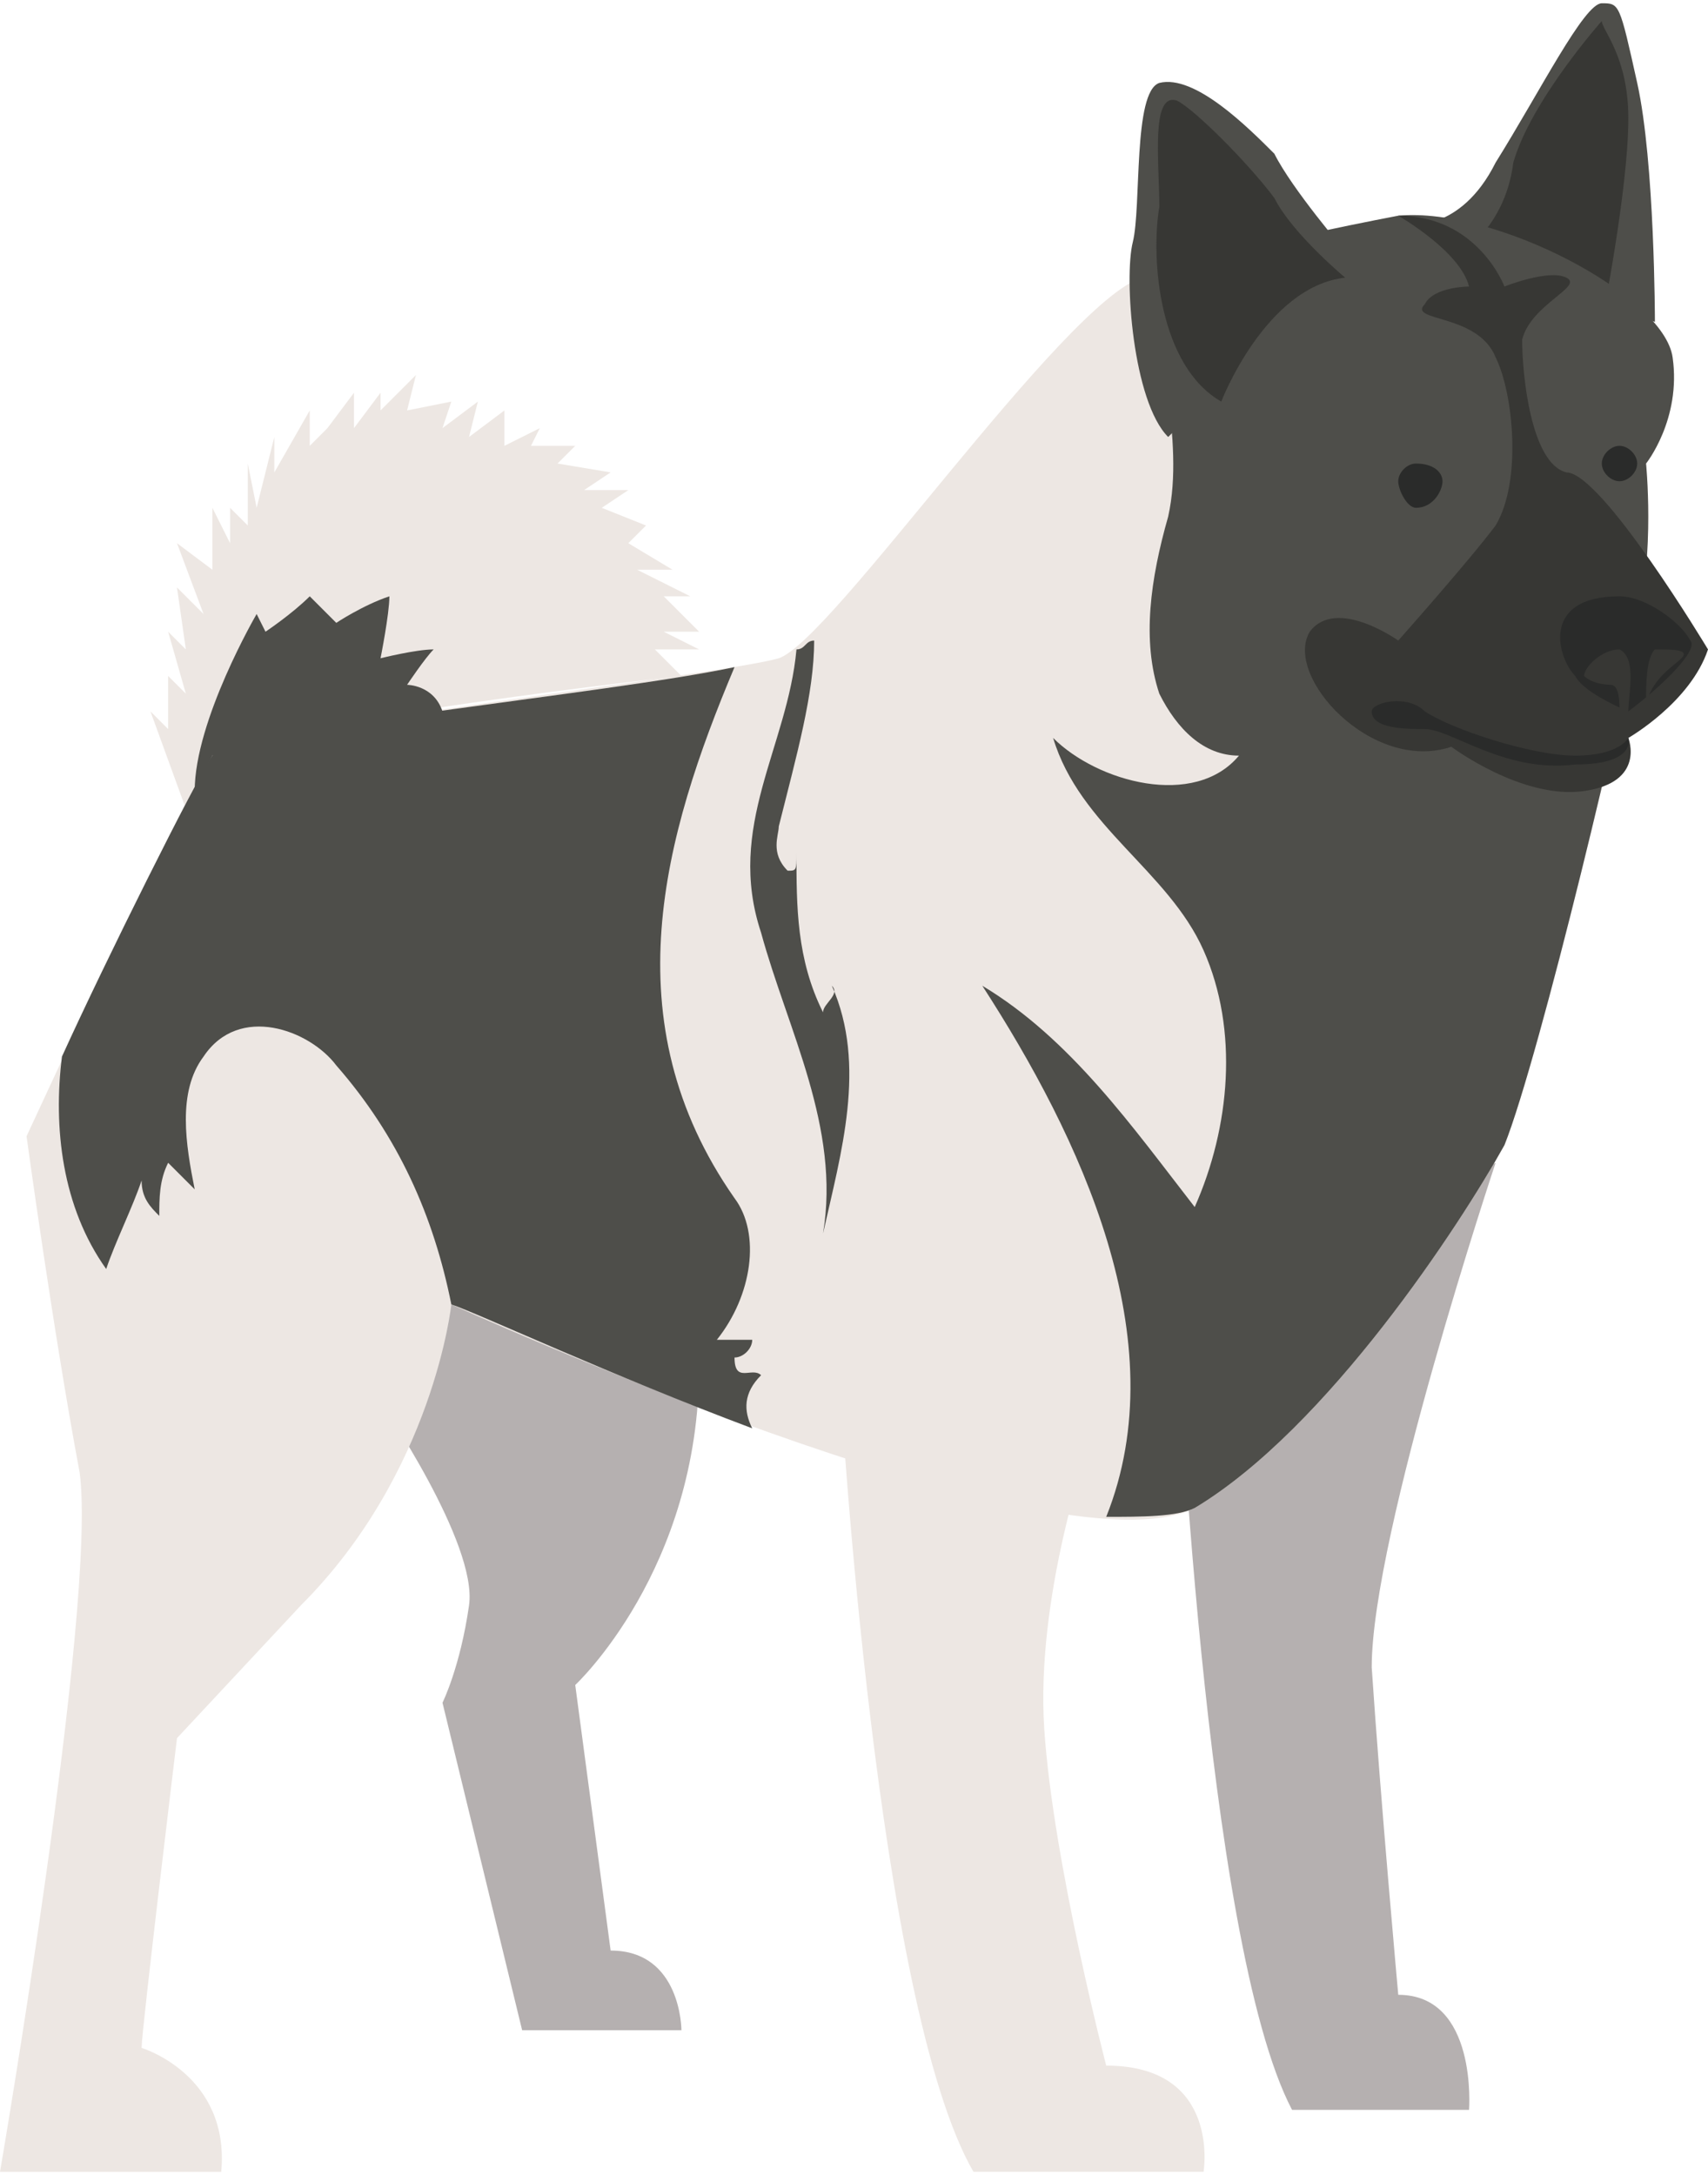 <?xml version="1.0" encoding="UTF-8"?>
<!DOCTYPE svg PUBLIC "-//W3C//DTD SVG 1.1//EN" "http://www.w3.org/Graphics/SVG/1.1/DTD/svg11.dtd">
<!-- Creator: CorelDRAW X7 -->
<svg xmlns="http://www.w3.org/2000/svg" xml:space="preserve" width="1.87in" height="2.381in" version="1.1" style="shape-rendering:geometricPrecision; text-rendering:geometricPrecision; image-rendering:optimizeQuality; fill-rule:evenodd; clip-rule:evenodd"
viewBox="0 0 193 245"
 xmlns:xlink="http://www.w3.org/1999/xlink">
 <defs>
  <style type="text/css">
   <![CDATA[
    .fil1 {fill:#EDE7E3}
    .fil0 {fill:#B5B0B0}
    .fil4 {fill:#7FBAE5}
    .fil2 {fill:#4E4E4A}
    .fil3 {fill:#373734}
    .fil5 {fill:#2A2B2A}
   ]]>
  </style>
 </defs>
 <g id="Layer_x0020_1">

  <path class="fil0" d="M43 158c0,0 11,16 10,23 -1,7 -3,11 -3,11l9 37 18 0c0,0 0,-9 -8,-9l-4 -30c0,0 14,-13 14,-36 0,-24 -38,-29 -36,4z"/>
  <path class="fil0" d="M133 149c0,0 3,70 13,89l20 0c0,0 1,-13 -8,-13 0,0 -2,-22 -3,-37 0,-15 14,-57 14,-57 0,0 -28,14 -36,18z"/>
  <path class="fil1" d="M158 24c11,-1 30,9 31,16 1,7 -3,12 -3,12 0,0 1,10 -1,18 -1,7 -11,49 -15,59 -5,9 -20,32 -35,41 -16,8 -84,-23 -84,-23 0,0 -2,19 -17,34 -14,15 -14,15 -14,15 0,0 -4,33 -4,35 0,0 10,3 9,14l-25 0c0,0 11,-64 9,-79 -3,-16 -6,-38 -6,-38 0,0 18,-39 21,-43 3,-3 57,-9 64,-11 6,-2 32,-40 41,-43 9,-3 29,-7 29,-7z"/>
  <path class="fil1" d="M21 91l-4 -11 2 2 0 -6 2 2 -2 -7 2 2 -1 -7 3 3 -3 -8 4 3 0 -7 2 4 0 -4 2 2 0 -7 1 5 2 -8 0 4 4 -7 0 4 2 -2 3 -4 0 4 3 -4 0 2 4 -4 -1 4 5 -1 -1 3 4 -3 -1 4 4 -3 0 4 4 -2 -1 2 5 0 -2 2 6 1 -3 2 5 0 -3 2 5 2 -2 2 5 3 -4 0 6 3 -3 0 4 4 -4 0 4 2 -5 0 3 3c0,0 -45,5 -53,9l-3 6z"/>
  <path class="fil1" d="M95 157c0,0 4,69 15,88l26 0c0,0 2,-12 -11,-12 0,0 -6,-23 -7,-38 -1,-15 5,-32 5,-32 0,0 -18,-11 -28,-6z"/>
  <path class="fil2" d="M187 36c0,0 0,-18 -2,-27 -2,-9 -2,-9 -4,-9 -2,0 -7,10 -12,18 -4,8 -10,7 -10,7l28 11z"/>
  <path class="fil3" d="M181 36c0,0 3,-15 3,-23 0,-7 -3,-10 -3,-11 0,0 -8,9 -10,16 -1,8 -7,11 -7,11l17 7z"/>
  <path class="fil2" d="M111 111c10,6 17,16 24,25 4,-9 5,-20 1,-29 -4,-9 -14,-14 -17,-24 5,5 16,8 21,2 -4,0 -7,-3 -9,-7 -2,-6 -1,-13 1,-20 2,-9 -2,-19 0,-28 10,-3 26,-6 26,-6 11,-1 30,9 31,16 1,7 -3,12 -3,12 0,0 1,10 -1,18 -1,7 -11,49 -15,59 -5,9 -20,32 -35,41 -2,1 -6,1 -10,1 8,-20 -3,-43 -14,-60z"/>
  <polygon class="fil4" points="94,111 95,111 94,111 94,111 94,111 95,111 94,111 95,111 94,111 94,111 94,111 95,111 "/>
  <path class="fil2" d="M88 93c0,1 -1,3 1,5 1,0 1,0 1,-2 0,6 0,12 3,18 0,-1 2,-2 1,-3 4,9 1,19 -1,28 2,-12 -4,-23 -7,-34 -4,-12 3,-21 4,-32 1,0 1,-1 2,-1 0,6 -2,13 -4,21z"/>
  <path class="fil2" d="M7 119c5,-11 15,-31 17,-34 3,-3 45,-7 59,-10 -8,19 -14,40 0,60 3,4 2,11 -2,16 2,0 3,0 4,0 0,1 -1,2 -2,2 0,3 2,1 3,2 -2,2 -2,4 -1,6 -16,-6 -31,-13 -34,-14 -2,-10 -6,-19 -13,-27 -3,-4 -11,-7 -15,-1 -3,4 -2,10 -1,15 -1,-1 -2,-2 -3,-3 -1,2 -1,4 -1,6 -1,-1 -2,-2 -2,-4 -1,3 -3,7 -4,10 -5,-7 -6,-16 -5,-24z"/>
  <path class="fil2" d="M29 69l1 2c0,0 3,-2 5,-4 1,1 3,3 3,3 0,0 3,-2 6,-3 0,2 -1,7 -1,7 0,0 4,-1 6,-1 -1,1 -3,4 -3,4 0,0 3,0 4,3 -1,0 -6,2 -7,3 -10,1 -15,1 -19,2l-2 4c0,-8 7,-20 7,-20z"/>
  <path class="fil3" d="M158 24c0,0 7,4 8,8 0,0 -4,0 -5,2 -2,2 6,1 8,6 2,4 3,14 0,19 -3,4 -11,13 -11,13 0,0 -7,-5 -10,-1 -3,5 7,16 16,13 0,0 8,6 15,5 7,-1 5,-6 5,-6 0,0 7,-4 9,-10 0,0 -12,-20 -16,-20 -4,-1 -5,-11 -5,-15 1,-4 7,-6 5,-7 -2,-1 -7,1 -7,1 0,0 -3,-8 -12,-8z"/>
  <path class="fil5" d="M158 54c0,1 1,3 2,3 2,0 3,-2 3,-3 0,-1 -1,-2 -3,-2 -1,0 -2,1 -2,2z"/>
  <path class="fil5" d="M181 52c0,1 1,2 2,2 1,0 2,-1 2,-2 0,-1 -1,-2 -2,-2 -1,0 -2,1 -2,2z"/>
  <path class="fil5" d="M183 67c3,0 7,3 8,5 1,1 -3,5 -7,8 0,0 -5,-2 -6,-4 -2,-2 -4,-9 5,-9z"/>
  <path class="fil3" d="M187 73c2,0 4,0 3,1l0 0c-1,1 -3,2 -4,5 0,0 0,0 0,0 0,-2 0,-5 1,-6z"/>
  <path class="fil3" d="M183 73c2,1 1,5 1,7 0,0 0,0 -1,0 0,-1 0,-3 -1,-3 0,0 -2,0 -3,-1 0,-1 2,-3 4,-3z"/>
  <path class="fil5" d="M184 83c0,0 -1,2 -6,2 -5,0 -14,-3 -17,-5 -2,-2 -6,-1 -6,0 0,2 4,2 6,2 3,0 9,5 17,4 7,0 6,-3 6,-3z"/>
  <path class="fil2" d="M152 28c0,0 -6,-7 -8,-11 -3,-3 -9,-9 -13,-8 -3,1 -2,14 -3,18 -1,4 0,18 4,22l19 -19 1 -2z"/>
  <path class="fil3" d="M152 31c0,0 -6,-5 -8,-9 -3,-4 -9,-10 -11,-11 -3,-1 -2,7 -2,12 -1,6 0,18 7,22 0,0 5,-13 14,-14z"/>
 </g>
</svg>
